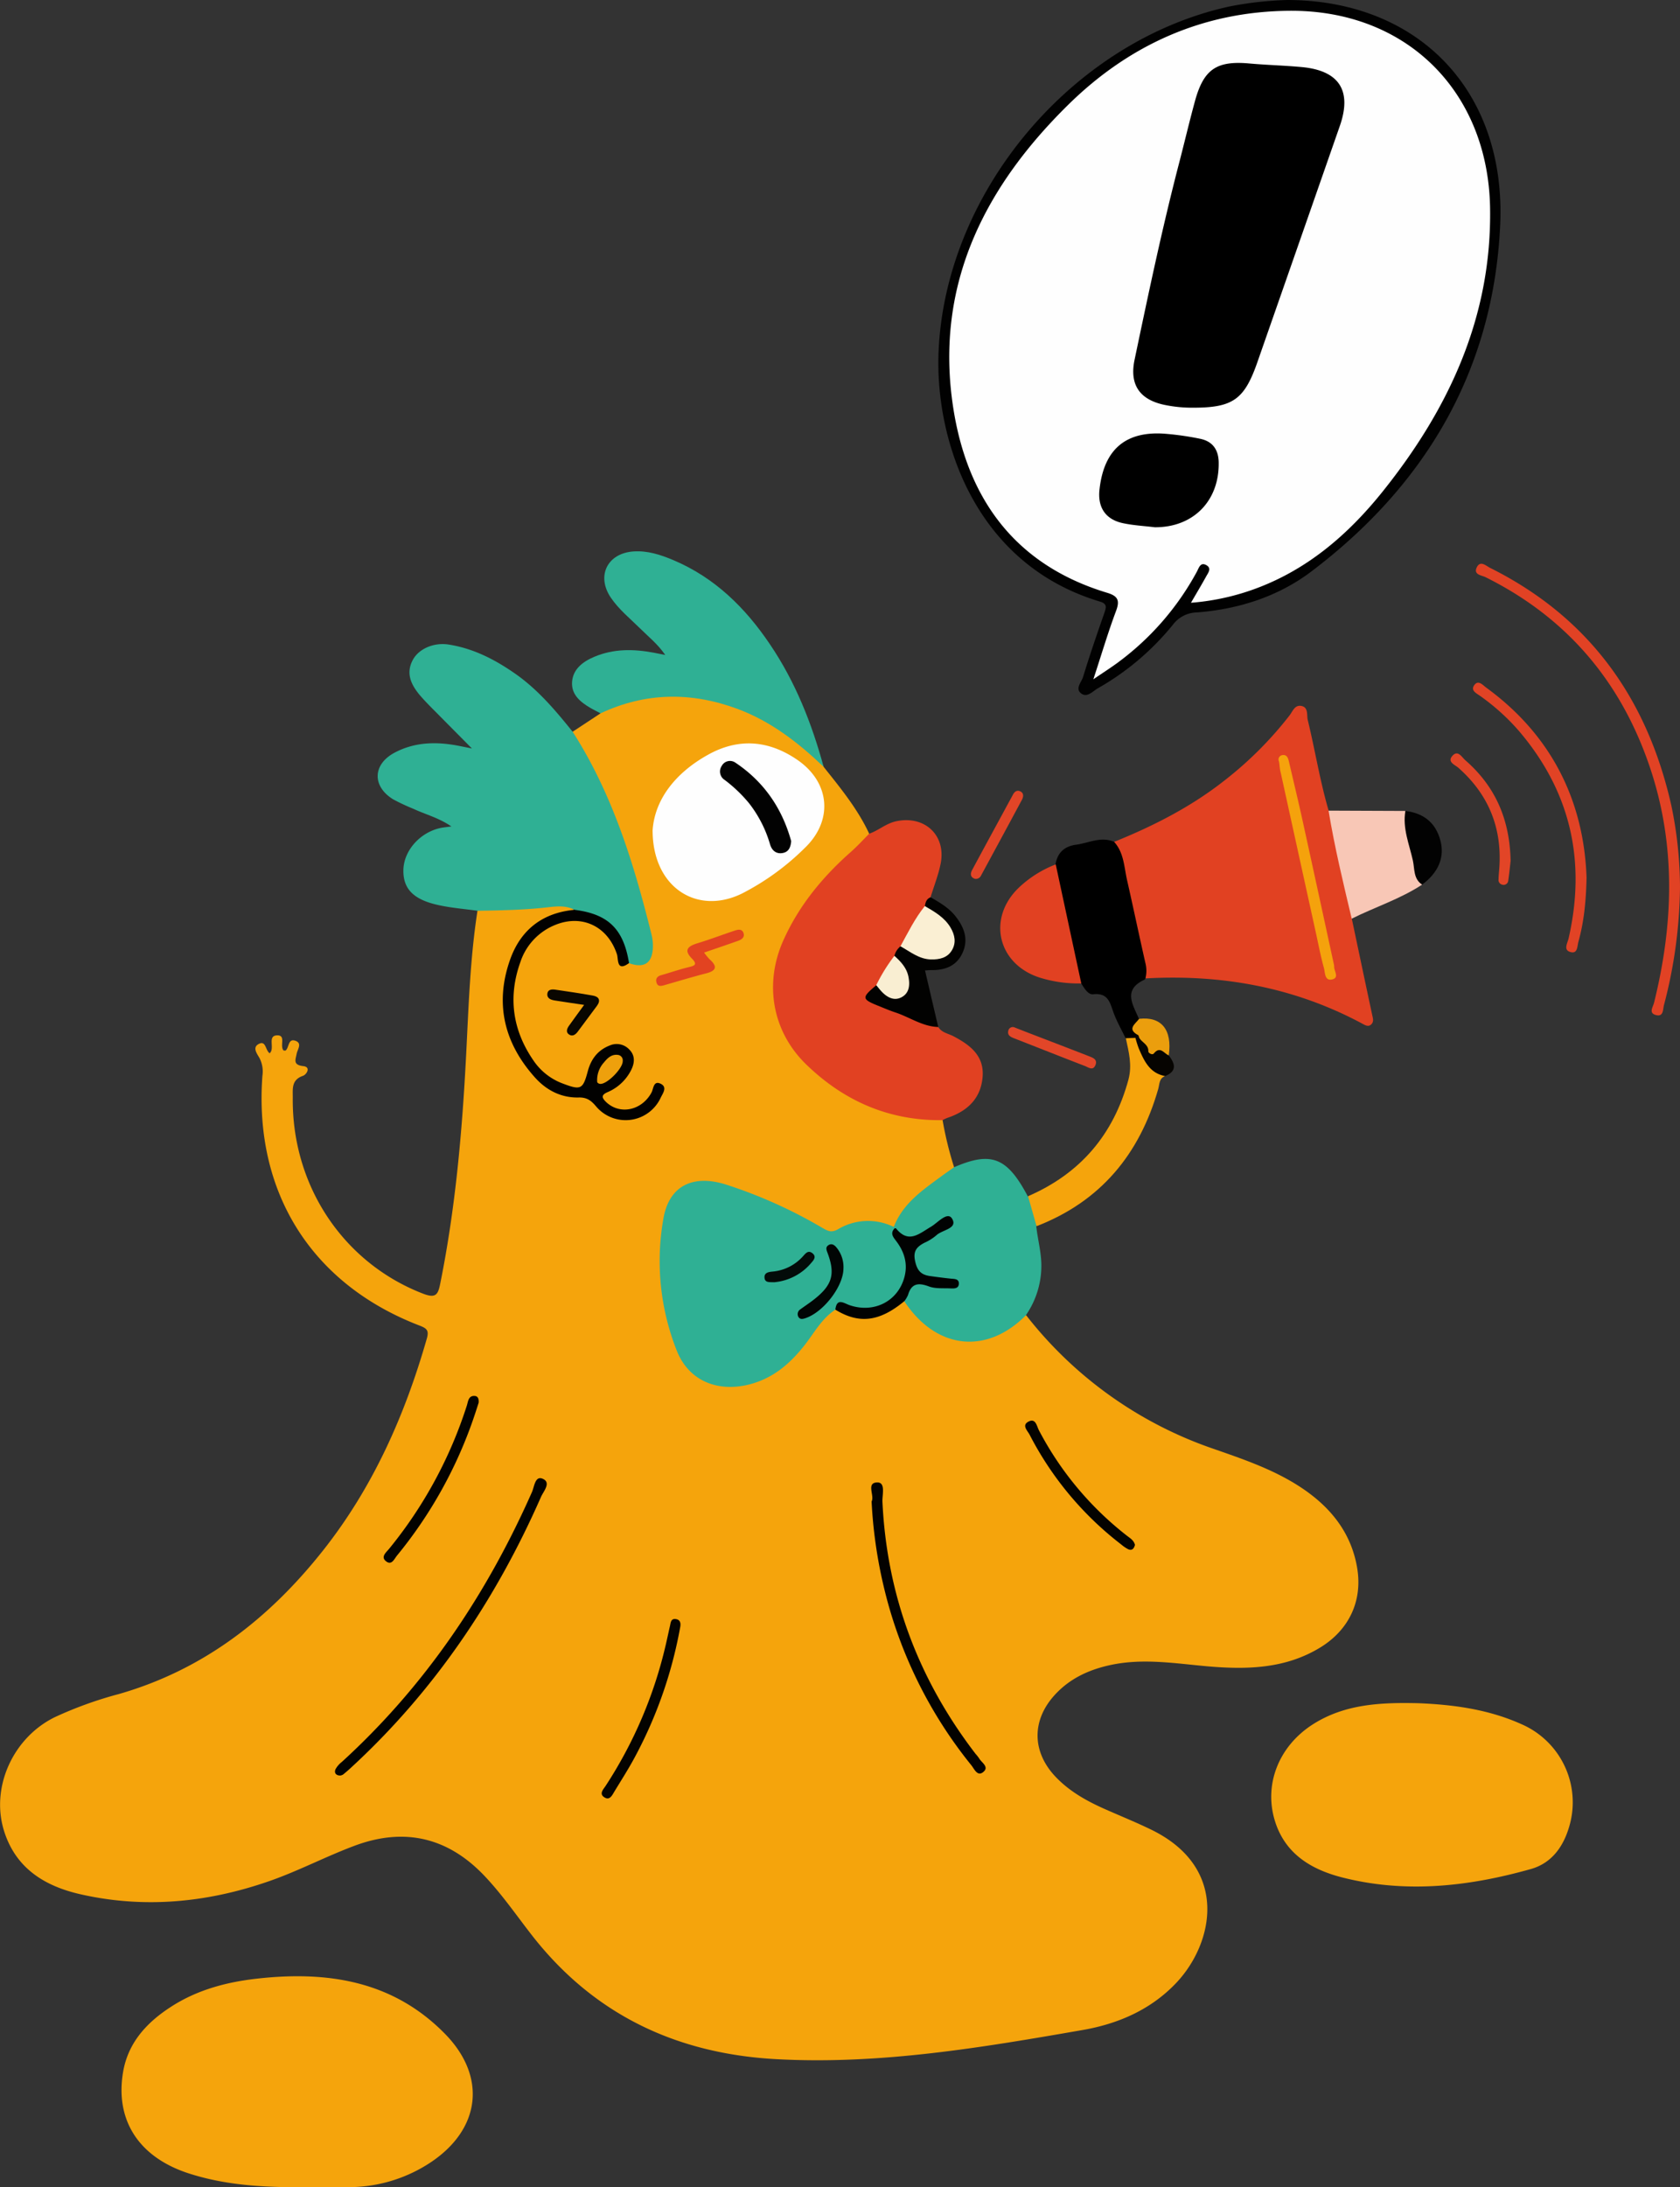 <svg xmlns="http://www.w3.org/2000/svg" viewBox="0 0 592.09 770.53"><rect x="0" y="0" width="592.09" height="770.53" fill="#333333" stroke="none"/><defs><style>.cls-1{fill:#f5a40c;}.cls-2{fill:#2fb094;}.cls-3{fill:#e14122;}.cls-4{fill:#010101;}.cls-5{fill:#f8c7b6;}.cls-6{fill:#e14224;}.cls-7{fill:#020201;}.cls-8{fill:#e14325;}.cls-9{fill:#020202;}.cls-10{fill:#e24527;}.cls-11{fill:#e24628;}.cls-12{fill:#eb9e0d;}.cls-13{fill:#060401;}.cls-14{fill:#fefefe;}.cls-15{fill:#020100;}.cls-16{fill:#020200;}.cls-17{fill:#030200;}.cls-18{fill:#010202;}.cls-19{fill:#040300;}.cls-20{fill:#e24321;}.cls-21{fill:#090600;}.cls-22{fill:#f5a20c;}.cls-23{fill:#faefd3;}.cls-24{fill:#f9eed2;}.cls-25{fill:#010504;}.cls-26{fill:#030b09;}.cls-27{fill:#eea00c;}</style></defs><g id="Capa_2" data-name="Capa 2"><g id="Capa_1-2" data-name="Capa 1"><path class="cls-1" d="M201.83,257.77l9.83-6.48c1-2.33,3.2-2.75,5.19-3.44,24.53-8.55,45.93-1.77,65.49,13.57,3.1,2.43,6.46,4.74,7.93,8.71,5.94,7.47,12,14.83,16.08,23.59-.34,4-3.89,5.5-6.3,7.88-11.54,11.42-22.44,23.2-25.63,40-1.81,9.58.36,18.32,5.42,26.18a42.63,42.63,0,0,0,15.85,14.92c10.46,5.49,21,11,33.36,10.63a3.6,3.6,0,0,1,3.14,1.22,124.93,124.93,0,0,0,4.06,16.61,2.84,2.84,0,0,1-1.51,2.38c-7.67,5.38-14.68,11.43-20,19.25-6.8-1.21-13.52-1.9-19.94,1.69-1.93,1.08-3.89.25-5.66-.85-9-5.56-18.9-9.05-28.4-13.46a29.27,29.27,0,0,0-12.67-2.37c-6.15,0-10.07,3-12.1,8.6a35.66,35.66,0,0,0-2.23,14.72c.65,8.45,1.11,16.94,3,25.27,4.7,21.2,21.85,27.29,39,13.88,4.56-3.57,7.43-8.5,11-12.88,2.08-2.57,3.83-5.51,7.31-6.52a9.62,9.62,0,0,1,4.24,1,16.91,16.91,0,0,0,15.95-1.6c1.5-1,2.91-2.17,4.85-2.16,1.7.55,2.49,2.1,3.58,3.31,10.5,11.75,22.86,13,35.53,3.68,1.06-.78,2-1.76,3.44-1.78a142.13,142.13,0,0,0,66.17,47.11c10.36,3.61,20.77,7.15,30.08,13.16,10.63,6.86,18.3,16,20.43,28.81,1.94,11.64-2.93,21.83-13.06,28-12.32,7.51-25.86,7.79-39.63,6.61-11.26-1-22.5-2.89-33.81-.56-7.83,1.62-14.87,4.79-20.31,10.88-7.87,8.81-7.77,19.63.24,28.3,5,5.37,11.21,8.82,17.79,11.73,5.47,2.42,11,4.65,16.4,7.29,27.36,13.46,21.89,39.88,8.57,53.92-9,9.47-20.52,14.39-32.92,16.55-35.73,6.22-71.56,12.27-108.07,10.27-35.06-1.92-64.26-15.66-86.12-43.73-5.32-6.83-10.26-14-16.17-20.32-13-14-28.5-17.76-46.28-11.12-10.26,3.83-20,9-30.38,12.57-21.62,7.48-43.83,9.62-66.32,4.49-12.44-2.84-22.6-9.06-26.76-22.08-4.92-15.37,3-33.07,17.91-40.32a137.49,137.49,0,0,1,22.49-8.11c29.82-8.55,52.94-26.58,71.9-50.5,17.63-22.25,28.89-47.65,36.65-74.77.79-2.78,0-3.54-2.49-4.5-38.14-14.61-58.5-46.95-55.47-88a10.34,10.34,0,0,0-1-6.23c-.88-1.57-2.75-3.87-.12-5.09,2.39-1.1,2.15,2.28,3.67,3.36,2-1.69-1-6.24,2.69-6.31,3.16-.05.78,3.68,2.21,5.32.16,0,.59.13.76,0,1.24-1.08.84-4.31,3.39-3.42s.76,3,.45,4.68c-.37,2-1.37,3.86,2.37,4.26,2.79.31,1.17,3-.18,3.44-4.11,1.44-3.51,4.68-3.54,7.75-.31,31.15,18,58.24,46,69,4.4,1.68,5.19.29,5.95-3.44,5.4-26.66,7.76-53.66,9.16-80.77.87-17,1.39-33.94,4-50.75a2.81,2.81,0,0,1,2.46-1.47c9.46,0,18.84-1.75,28.31-1.15a5.35,5.35,0,0,1,2.78.94c1.23,2.61-1.16,2.81-2.44,3.07-18.8,3.93-24.09,25.81-19,41.1a37.09,37.09,0,0,0,10.21,16.31c3.61,3.27,7.63,5.41,12.49,5.54a10.91,10.91,0,0,1,7.87,3.57c7.26,7.21,15.9,5.61,20.51-3.94-2.8,4.38-6.35,7.35-11.8,7a10.66,10.66,0,0,1-5.24-1.42c-3.4-2.16-3.6-4.61-.37-7,2.28-1.7,4.66-3.26,6.25-5.67,1.47-2.22,2.27-4.67.2-6.87-2.24-2.39-4.85-1.69-7.28-.16-3.38,2.13-4.66,5.65-5.37,9.26-.83,4.19-3.07,4.91-6.86,4-8.06-2-13.45-7.31-17.05-14.33a37.26,37.26,0,0,1-1.64-31.44,22.41,22.41,0,0,1,13.75-13.66c9-3.2,17,.09,21.35,8.63,1.05,2.07,1,5.15,4.31,5.5,6.05.09,7.87-2,6.75-8.37-2.25-12.66-6.72-24.68-10.93-36.76-3.78-10.85-8.18-21.43-14.59-31.06C202.1,261,201.18,259.58,201.83,257.77Z"/><path class="cls-1" d="M109.32,770.48c-14.5.16-28.94-.34-42.91-4.88C49,759.92,40.5,747,43.38,729.93c1.76-10.39,8.39-17.51,16.91-23,9.27-6,19.74-8.75,30.55-9.93,24.6-2.71,47.57.76,65.9,19.38,14.81,15,12.77,33.46-4.79,45.26a52.28,52.28,0,0,1-28.15,8.83C119,770.6,114.15,770.48,109.32,770.48Z"/><path class="cls-2" d="M202.5,320.51c-3.3-1.74-6.89-1.17-10.26-.8-8,.87-15.93,1-23.91,1.14-4.6-.65-9.25-1-13.77-2-8.89-1.92-12.55-5.78-12.39-12.43.16-6.87,6-13.33,13.29-14.78,1-.19,1.94-.27,3.63-.5-4.46-3.06-9.12-4.21-13.36-6.2a71.64,71.64,0,0,1-7.2-3.37c-7.43-4.6-7.2-12.31.55-16.43,7.4-3.93,15.3-3.91,23.31-2.26l3.93.79c-4.52-4.56-8.59-8.65-12.64-12.76-2-2-4-4-5.83-6.15-3-3.64-4.9-7.63-2.33-12.34,2.11-3.89,7.38-6.16,12.53-5.37,8.56,1.32,16.07,5.12,23.13,10,8.19,5.62,14.51,13.1,20.66,20.76,14.06,21.94,21.58,46.42,27.78,71.41a16.35,16.35,0,0,1,.46,4.92c-.34,5.32-3.21,7-8.39,5.17-1.64-.46-1.57-2-1.87-3.19-1.87-7.4-6.28-12.18-13.89-13.8A5,5,0,0,1,202.5,320.51Z"/><path class="cls-1" d="M499.9,600c12.58.51,24.9,2.22,36.46,7.45A30,30,0,0,1,552.88,644c-2.12,6.9-6.26,12.42-13.36,14.42-21.9,6.17-44.11,8.66-66.51,2.95-10.89-2.79-20.12-8.29-23.7-19.95-3.91-12.74,1.3-26.09,13.1-33.79C473.88,600.18,486.83,599.71,499.9,600Z"/><path class="cls-3" d="M392.66,296.57c13.89-5.61,27.14-12.35,39-21.71A129.76,129.76,0,0,0,454.5,252c1.05-1.38,1.8-3.67,4-3.34,2.7.4,2,3.21,2.38,4.91,2.59,10.63,4.29,21.46,7.38,32,3,4.28,2.91,9.44,4.15,14.22,1.6,6.1,2.62,12.33,4.07,18.47.42,1.77.76,3.59-.06,5.37,2.4,11.34,4.78,22.68,7.21,34,.25,1.16.63,2.27-.37,3.25s-2.17.26-3.14-.27c-23.9-12.83-49.5-17.44-76.38-15.94-3.45-12.56-5.76-25.39-8.55-38.1C394.42,303.21,392.65,300.11,392.66,296.57Z"/><path class="cls-3" d="M332.19,394.6c-18.78.27-34.72-6.71-48-19.57-12.08-11.67-15-28.61-8-44C281.69,318.86,290,308.8,300,300c2.24-2,4.25-4.2,6.36-6.32,3.28-1.13,5.89-3.59,9.43-4.36,10.08-2.18,17.76,4.92,15.71,15-.81,4-2.34,7.84-3.54,11.75.36,1.48-.74,2.51-1.16,3.75-3.1,4.53-5.77,9.32-8.65,14-.79,1.12-1.52,2.28-2.25,3.43-2.19,3.52-4.12,7.19-6.31,10.71-3.33,3.63-3.32,3.61,1,5.44,6.68,2.84,13.6,5.11,20.1,8.4,1.22,2,3.52,2.28,5.37,3.26,5.81,3.06,10.83,6.82,10.25,14.25-.6,7.63-5.32,12.09-12.31,14.45A13.73,13.73,0,0,0,332.19,394.6Z"/><path class="cls-2" d="M290.27,270.13c-8.94-8.54-18.57-16-30.31-20.39-16.31-6.05-32.42-5.89-48.3,1.55-1.17-.62-2.36-1.2-3.51-1.86-3.58-2.09-6.86-4.72-6.53-9.23s3.8-7.13,7.84-8.83c6.85-2.89,13.9-2.77,21-1.43,1.12.21,2.24.44,4,.79-2.72-3.93-6-6.48-8.87-9.35-3.55-3.5-7.47-6.66-10.3-10.82-5.21-7.67-1.24-15.68,8-16.3,4.95-.33,9.51,1.16,14,3.05,14.61,6.17,25.39,16.78,34.08,29.69C280.32,240.21,286.1,254.83,290.27,270.13Z"/><path class="cls-4" d="M453.52,0c46.27,0,77.41,31.94,75.19,79.4-2.38,50.9-26.14,91.34-66.52,121.9-11.72,8.86-25.61,13.3-40.34,14.44a10.82,10.82,0,0,0-8.42,4.26,93.28,93.28,0,0,1-26.51,22.47c-1.77,1-3.7,3.37-5.79,1.88-2.37-1.7,0-4,.57-5.84,2.32-7.62,4.92-15.15,7.54-22.67.69-2,.95-3.16-1.62-3.93-44.15-13.24-58.08-57-56.84-87.83C333.07,67.53,378.05,14.33,433.36,2.27A123.37,123.37,0,0,1,453.52,0Z"/><path class="cls-2" d="M315,432.24c3.14-8.25,10.08-12.93,16.76-17.86,1.46-1.08,3-2.11,4.45-3.17,13.16-5.71,18.74-3.52,26,10.19,2.64,3.05,4,6.48,3,10.57.52,4.75,1.85,9.39,1.8,14.23a30.69,30.69,0,0,1-5.51,17.21c-14,14-31.66,11.88-42.82-5.05.89-6.45,2.26-7.56,8.14-6.48a25.79,25.79,0,0,0,7.5.16c-2.38-.25-4.67-.9-7-1.34-3.85-.73-5.54-3.11-6.15-6.81s1.37-5.55,4.1-7.19,5.5-3.11,7.7-5.56c-2.61.51-4.65,2.23-6.86,3.58-5.46,3.35-5.93,3.31-10.61-1.2A2.67,2.67,0,0,1,315,432.24Z"/><path d="M392.66,296.57c3.47,3.83,3.5,8.85,4.56,13.5,2.21,9.72,4.25,19.48,6.46,29.2a10.89,10.89,0,0,1,0,5.41c-.09.14-.14.35-.27.41-7.81,3.59-4.15,8.81-2,13.82-.32,2-.82,3.93.06,5.88a2,2,0,0,1-1.33,1.54,3.42,3.42,0,0,1-3.43-.59c-1.37-2.82-2.92-5.57-4.06-8.49-1.38-3.53-1.76-7.6-7.36-7-1.86.21-3.15-2.16-4.25-3.84-1.92-1.84-2.25-4.35-2.78-6.74-2.19-10-4.41-19.95-6.51-29.94-.37-1.77-.91-3.55.26-5.25.66-4.1,3.13-6.33,7.17-6.9C383.7,297,388,294.53,392.66,296.57Z"/><path class="cls-5" d="M476.39,323.63c-3-12.62-6.05-25.24-8.16-38.06l27.08.11c1.87,8.67,3.77,17.34,5.9,25.95C493.46,316.72,484.61,319.52,476.39,323.63Z"/><path class="cls-1" d="M396.78,365.74l3.38-.14c.46.2,1.1.39,1.22.8,1.56,5.34,4.95,9.33,9.24,12.68-2.15.8-1.94,2.86-2.42,4.54-6.58,23-20.29,39.59-42.88,48.34q-1.53-5.28-3-10.56c18.43-8,30.12-21.67,35.39-41.1C399.07,375.14,397.8,370.55,396.78,365.74Z"/><path class="cls-3" d="M372.08,304.51l9,41.93a45.76,45.76,0,0,1-14.77-2.09c-14.77-4.82-18.44-20.92-7.25-31.64A39.39,39.39,0,0,1,372.08,304.51Z"/><path class="cls-6" d="M592.09,312.64a168.91,168.91,0,0,1-5.65,41.42c-.42,1.58-.1,4.35-3,3.47-2.43-.74-.87-2.79-.51-4.24,6.95-28,7.8-56-1.66-83.61-10.23-29.89-29.27-52.2-57.69-66.34-1.4-.7-4.37-.86-3.12-3.46s3.28-.54,4.72.18c35,17.45,55.42,46.12,63.88,83.82A142.31,142.31,0,0,1,592.09,312.64Z"/><path class="cls-7" d="M315.22,336.72a6.31,6.31,0,0,1,2.13-3.35c2-.42,3.54.7,5.17,1.46a14,14,0,0,0,5.77,1.46c5.8.08,8.09-3.7,5.4-8.92a12.76,12.76,0,0,0-4-4.35c-1.44-1-3.28-1.78-3.71-3.83.17-1.36.57-2.56,2-3.1,3.17,1.82,6.36,3.67,8.68,6.57,3.06,3.82,4.78,8.09,2.61,12.93-2.09,4.68-6.13,6.21-11,6.15-.65,0-1.29.07-2.26.12,1.58,6.78,3.12,13.36,4.66,19.93-5.58-.17-10.1-3.49-15.17-5.15-2-.66-4-1.53-6-2.33-5.84-2.36-5.88-2.88-.63-7.26,1.24.1,2,1,3,1.65,1.86,1.24,3.88,2.3,5.84.49s1.33-3.89.75-6C317.78,340.8,314.91,339.55,315.22,336.72Z"/><path class="cls-8" d="M559.16,309.17c-.2,8.9-1,15.82-2.87,22.59-.45,1.63-.25,4.41-2.9,3.59-2.43-.74-1-3-.58-4.7,6.26-27.29.76-51.77-17.51-73.18a76.83,76.83,0,0,0-13.69-12.34c-1.28-.92-3.43-1.88-2-3.81s3,.05,4.21.93C547.16,259.26,558.22,282.55,559.16,309.17Z"/><path class="cls-9" d="M501.21,311.63c-3.11-2-2.61-5.55-3.26-8.48-1.27-5.75-3.71-11.36-2.64-17.47q9.79,1.17,12.3,10.26C509.26,301.92,507,307.34,501.21,311.63Z"/><path class="cls-10" d="M532.39,303.27c-.2,1.69-.44,4.33-.83,6.94a1.64,1.64,0,0,1-2.18,1.42,1.66,1.66,0,0,1-1.23-1.88c0-1.16.13-2.32.22-3.47,1.15-14.37-3.62-26.33-14.47-35.88-1.19-1-3.94-2-2-4.16s3.32.52,4.49,1.54C526.87,276.89,532.1,288.46,532.39,303.27Z"/><path class="cls-10" d="M343.67,309.6c-1.7-.5-1.78-1.77-1.07-3.09,4.79-8.92,9.64-17.79,14.46-26.69.55-1,1.4-1.54,2.43-1.09,1.41.61,1.24,1.93.68,3-4.77,8.92-9.6,17.81-14.42,26.71A2,2,0,0,1,343.67,309.6Z"/><path class="cls-11" d="M357.44,361.89l4.11,1.61c7.4,2.85,14.8,5.67,22.19,8.56,1.35.53,3.13,1.1,2.35,3.09-.87,2.22-2.55.82-3.77.36-8.33-3.2-16.61-6.5-24.92-9.74-1.34-.52-2.5-1.13-2-2.83A1.6,1.6,0,0,1,357.44,361.89Z"/><path class="cls-12" d="M401.19,364.69c-4.13-2.14-1.14-3.92.29-5.78,7.87-.91,11.72,3.85,10.43,12.89C403.77,372.14,403.36,371.87,401.19,364.69Z"/><path class="cls-13" d="M401.19,364.69c.38,2.35,3.66,2.89,3.52,5.69,0,.58,1.39,1.41,1.94.74,2.25-2.76,3.58,0,5.26.68,2.25,2.9,3,5.53-1.28,7.27-5.47-1-7.42-5.38-9.31-9.78a38.54,38.54,0,0,1-1.16-3.69Z"/><path class="cls-2" d="M294.41,461.36c-4.73,3.08-7.34,8-10.68,12.3-5.23,6.72-11.35,12-19.91,14.11-11.19,2.72-21.23-1.47-25.37-12.14a85.6,85.6,0,0,1-4.61-46.54c2-11.21,10.18-15.49,21.93-11.83a168.9,168.9,0,0,1,34,15.26c2,1.14,3.24,1.86,5.65.47a20.6,20.6,0,0,1,19.62-.75c.09.15.2.31.3.45,1,2.09,1.88,4.25,3,6.28,3.15,5.64,3,11.16-.92,16.34s-9.28,7.25-15.77,6.31C299.27,461.28,296.88,459.93,294.41,461.36Z"/><path class="cls-14" d="M230,292.51c.75-10.91,8.08-20.26,19.48-26.6,10.72-6,21.37-5.19,31.5,1.75,11.56,7.9,12.77,21.32,2.71,31a89,89,0,0,1-22.11,16.07C245.78,322.55,230,312.74,230,292.51Z"/><path class="cls-15" d="M202.5,320.51c11.88,1.5,17.25,6.75,19.19,18.76-4.45,3.27-3.71-1.42-4.25-3.07-3.21-9.81-12.24-14.25-21.77-10.37a21.3,21.3,0,0,0-12.27,13.08c-4.46,12.45-2.73,24.22,4.83,35a21.4,21.4,0,0,0,10.13,7.8c6.36,2.42,7.09,2.05,8.8-4.36,1.14-4.24,3.52-7.44,7.78-9.07a6.06,6.06,0,0,1,6.87,1.47c2,2,1.91,4.5.76,6.93a16.48,16.48,0,0,1-8.49,8.08c-2.29,1-2,2-.38,3.54,4.86,4.53,12.52,2.88,15.92-3.44.73-1.38.66-4.44,3.38-3,2.24,1.21.56,3.35-.15,4.84a13.61,13.61,0,0,1-22.82,3c-1.75-2.09-3.29-3.15-6.09-3.08-6.18.15-11.39-2.57-15.4-7.05-10.89-12.13-14.25-26.11-8.73-41.61C183.54,327.54,191.22,321.53,202.5,320.51Z"/><path class="cls-16" d="M119.93,625.48c-1.49,0-2.24-.89-1.68-2.22a8.43,8.43,0,0,1,2.24-2.59c29.34-26.76,51-58.93,67-95.07.82-1.85,1.09-5.87,3.8-4.66,3.07,1.37.26,4.38-.63,6.4-16,36.35-37.79,68.6-67.15,95.55-.85.78-1.73,1.54-2.64,2.27A3.09,3.09,0,0,1,119.93,625.48Z"/><path class="cls-17" d="M307.18,528.94c1.12-2.06-2-6.58,1.94-6.71,3.12-.1,1.77,4.36,1.88,6.78,1.57,33.09,12.7,62.61,32.82,88.83a13.9,13.9,0,0,1,1.24,1.56c.87,1.56,3.78,3.07,1.37,4.92-2,1.55-3.08-1.21-4.11-2.48a157.54,157.54,0,0,1-31-63.51A165.41,165.41,0,0,1,307.18,528.94Z"/><path class="cls-18" d="M294.41,461.36c.49-4.31,3-2.27,5-1.58,8.55,2.92,16.94-1.29,19.29-9.72,1.31-4.68.1-8.88-2.7-12.66-1.11-1.51-2.46-2.84-.69-4.71.17,0,.41,0,.49.06,4.43,5.5,8.2,1.8,12.34-.62,2.35-1.39,5.79-5.49,7.4-2.83,2.14,3.55-3.52,3.9-5.55,5.88a17.38,17.38,0,0,1-4.21,2.63c-2.53,1.34-4,2.77-3.31,6.21s2,5,5.15,5.48c2.46.35,4.92.67,7.39.93,1.33.14,3,0,2.92,1.82s-1.84,1.68-3.13,1.62c-2.49-.1-5.16.15-7.4-.68-3.72-1.39-6.17-1.14-7.38,3a10.17,10.17,0,0,1-1.26,2.14C310,465.62,302.77,466.51,294.41,461.36Z"/><path class="cls-19" d="M239.7,573.35a154.19,154.19,0,0,1-16.29,46.25c-2.14,3.93-4.57,7.71-6.89,11.54-.76,1.26-1.58,3.09-3.34,2.12-2.26-1.26-.53-2.91.29-4.18a154.24,154.24,0,0,0,21.16-49.63c.53-2.26,1-4.52,1.52-6.79.24-1.14.33-2.52,2-2.3S240,571.89,239.7,573.35Z"/><path class="cls-17" d="M168.7,494.12c-.48,1.49-.93,2.91-1.41,4.33A156.11,156.11,0,0,1,140,547.89c-1,1.17-1.87,3.57-3.77,2.24-2.28-1.59-.14-3.24.92-4.54a153.66,153.66,0,0,0,27.4-50.51c.45-1.41.53-3.64,3-3.29C168.6,492,168.78,493.1,168.7,494.12Z"/><path class="cls-19" d="M400,544.23c-.33,1.24-1,2.17-2.42,1.51a13,13,0,0,1-2.45-1.68,115.37,115.37,0,0,1-32.26-38.65c-.73-1.42-2.89-3.32-.38-4.62s2.89,1.55,3.63,3a114.05,114.05,0,0,0,31,37.17C398.23,541.83,399.58,542.57,400,544.23Z"/><path class="cls-20" d="M248.15,335.57a21.79,21.79,0,0,0,1.93,2.36c2.72,2.41,2.56,4-1.17,4.95-5,1.3-9.87,2.76-14.79,4.18-1.23.36-2.38.53-2.77-1-.35-1.35.32-2.15,1.68-2.53,3.18-.9,6.31-2,9.52-2.78,2-.48,3.49-.82,1.37-3-3-3-1.59-4.39,1.8-5.43,4.43-1.35,8.77-3,13.17-4.47,1.07-.35,2.47-.73,3.06.63.69,1.6-.47,2.47-1.82,2.95C256.28,332.8,252.41,334.11,248.15,335.57Z"/><path class="cls-21" d="M205.87,354c-4.13-.62-7.26-1.06-10.38-1.56-1.39-.22-2.79-.75-2.58-2.43.19-1.45,1.56-1.56,2.78-1.38,4.44.66,8.89,1.3,13.31,2.1,2.16.39,2.76,1.73,1.39,3.6-2.27,3.09-4.58,6.14-6.86,9.22-.79,1-1.82,1.68-3,.87s-.72-2.07,0-3.07C202.14,359.08,203.79,356.85,205.87,354Z"/><path class="cls-22" d="M450.77,268.26A1.56,1.56,0,0,1,452,266c1.46-.21,1.95.93,2.23,2.15,1.61,6.94,3.29,13.86,4.82,20.82q5.54,25.25,11,50.51a4.16,4.16,0,0,1,.15,1c-.08,1.6,2,4-.83,4.58-2.55.49-2.34-2.44-2.76-4-1.16-4.15-1.95-8.4-2.88-12.6q-6.19-28.15-12.37-56.31C451,270.9,451,269.57,450.77,268.26Z"/><path class="cls-23" d="M325.94,319.19c3.46,2,6.95,4,9.06,7.56,1.5,2.54,2.09,5.3.49,8s-4.39,3.29-7.33,3.24c-4.23-.07-7.36-2.73-10.81-4.64C320,328.52,322.44,323.53,325.94,319.19Z"/><path class="cls-24" d="M315.22,336.72c2.36,2.1,4.47,4.42,5,7.65.49,2.71.23,5.48-2.47,6.93-2.47,1.32-4.79.22-6.68-1.63-.82-.8-1.51-1.73-2.25-2.61A60.52,60.52,0,0,1,315.22,336.72Z"/><path class="cls-14" d="M419.74,212.34c2.05-3.54,3.75-6.36,5.34-9.25.67-1.24,2-2.8.22-3.92-2.24-1.39-2.78.93-3.5,2.25a97.19,97.19,0,0,1-28,32.1c-2.38,1.75-4.88,3.34-8.46,5.77,2.9-8.84,5.18-16.56,8-24.08,1.42-3.77.58-5.26-3.15-6.39-34.12-10.31-50.61-35.43-54.76-68.93C330.33,98.46,347.86,65,376.59,36.8c21.48-21.09,47.55-32.8,77.93-33,41-.3,69.89,28.25,70.63,69.3.68,38.33-14.41,70.78-37.81,100-12.47,15.56-27.25,28.18-46.47,34.85A84.16,84.16,0,0,1,419.74,212.34Z"/><path class="cls-25" d="M297.26,446.94c-.08,6.26-7,15.24-13.31,17.39-1,.34-2,.61-2.61-.5a2,2,0,0,1,.77-2.61c1.74-1.27,3.56-2.45,5.23-3.81,6-4.85,7.06-8.7,4.33-16-.37-1-.8-1.95.18-2.68,1.18-.87,2.21-.2,3,.78A10.82,10.82,0,0,1,297.26,446.94Z"/><path class="cls-26" d="M272.82,451.71c-1.54-.09-3.22.26-3.38-1.58s1.51-2.05,2.79-2.18a16.32,16.32,0,0,0,10.82-5.45c.86-.95,1.8-2.22,3.3-1s.4,2.44-.43,3.38A19.28,19.28,0,0,1,272.82,451.71Z"/><path class="cls-9" d="M278.84,296.31c-.18,2.1-.82,3.79-3,4.19-2.38.43-3.84-1-4.45-3.06a42.82,42.82,0,0,0-7.42-14.5,50.08,50.08,0,0,0-8.62-8.22,3.49,3.49,0,0,1-1-4.88,3.3,3.3,0,0,1,4.79-1.2C269.27,275.39,275.65,284.79,278.84,296.31Z"/><path class="cls-27" d="M219.47,373.77c.12,2.56-5.62,8.35-8,8.05-.38,0-1-.41-1-.67a9.21,9.21,0,0,1,2.37-6.86c1.27-1.57,2.74-3,5-2.66A1.91,1.91,0,0,1,219.47,373.77Z"/><path d="M420.52,143.62a47.5,47.5,0,0,1-9.5-.87c-9.07-1.69-13.07-6.91-11.16-16,4.87-23.24,9.75-46.48,15.74-69.47,1.88-7.23,3.59-14.51,5.56-21.71,3.08-11.22,7.65-14.24,19.13-13.21,6.13.55,12.3.7,18.42,1.26,13.28,1.22,17.84,8.29,13.48,20.78Q457.6,86.23,443,128C438.49,140.73,434.44,143.63,420.52,143.62Z"/><path d="M407,185.74c-3.78-.46-7.63-.65-11.34-1.46-6.05-1.32-8.83-5.56-8.17-11.72,1.54-14.39,9.4-21,23.73-19.71a102,102,0,0,1,11.8,1.73c4.28.9,6.38,3.75,6.49,8.19C429.8,176.43,420.56,185.82,407,185.74Z"/></g></g></svg>